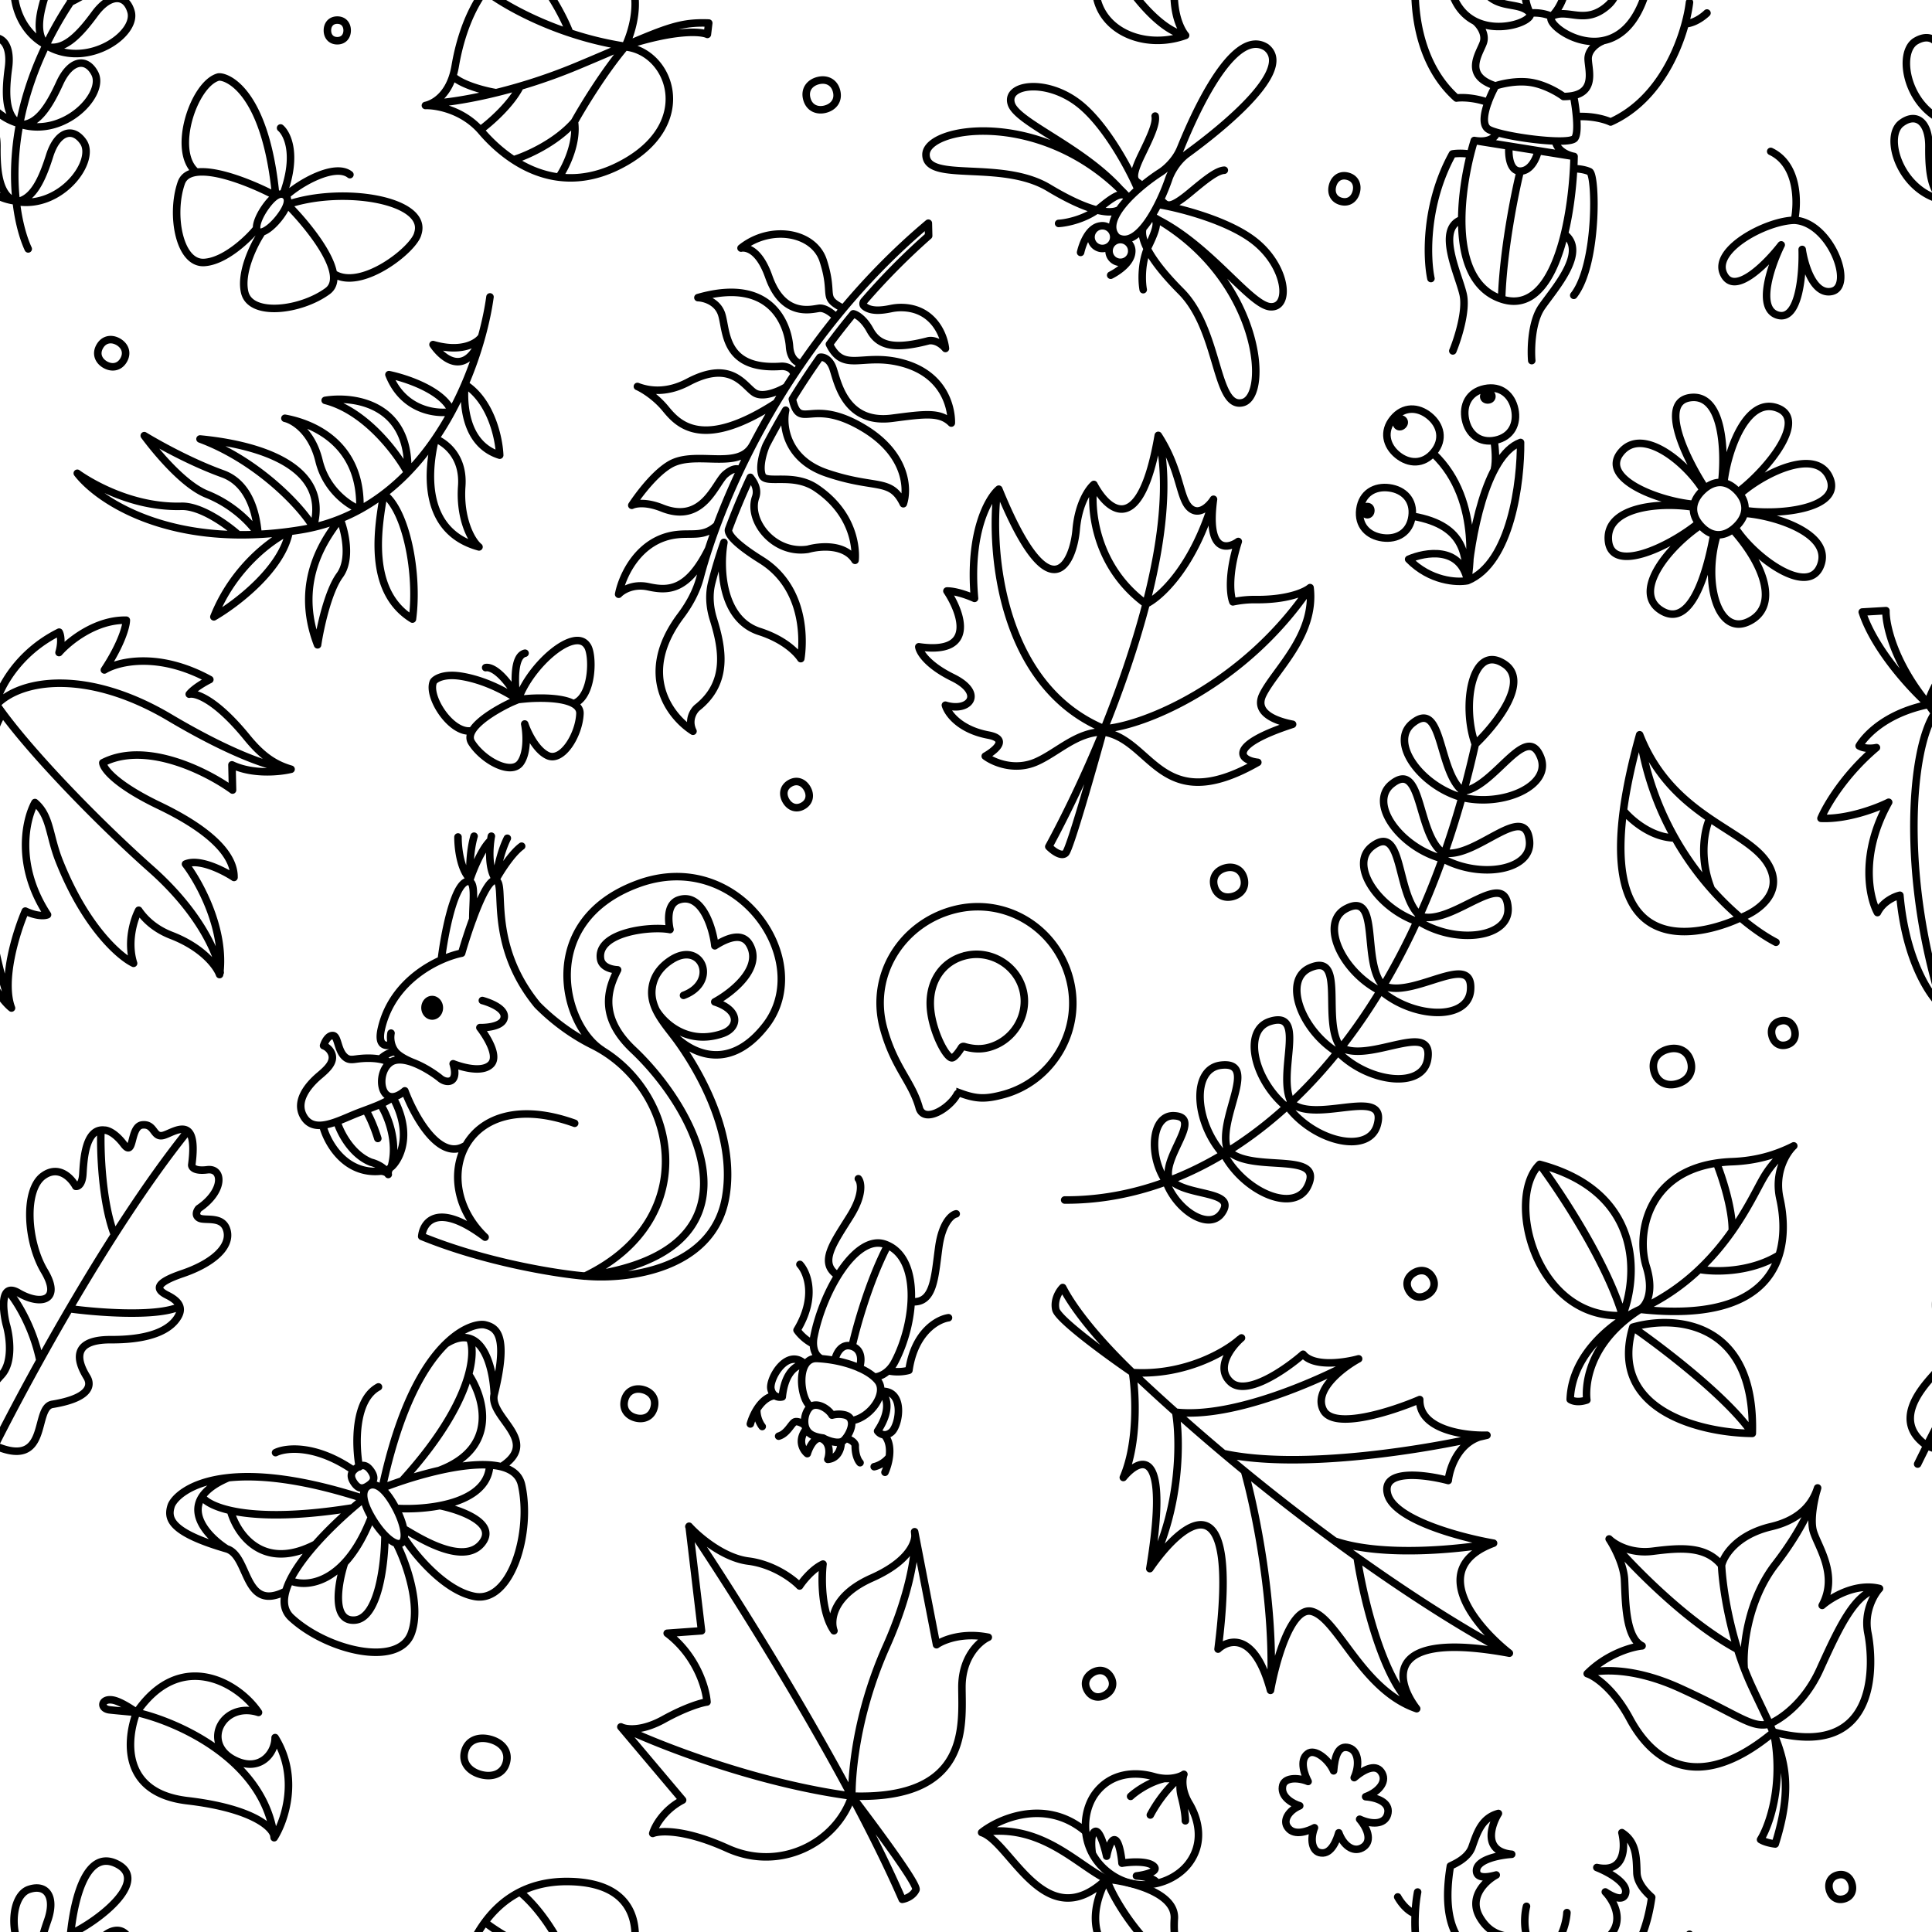 <svg xmlns="http://www.w3.org/2000/svg" viewBox="0 0 284 284" width="284" height="284" fill="none">
    <g clip-path="url(#a)">
        <path stroke="#000" stroke-width="1.104"
            d="M141.133 160.683a.354.354 0 0 0-.431.172c-1.108 2.07-4.766 4.294-5.553 2.085-.474-1.769-1.271-3.154-2.148-4.678-1.075-1.866-2.27-3.943-3.141-7.193-2.076-7.75 2.718-15.281 10.254-17.3s15.082 2.51 17.102 10.051c2.021 7.54-2.478 15.136-9.754 17.086-2.582.692-3.932.664-6.329-.223Zm.993-20.251c-3.627.771-5.753 4-5.327 8.049.352 3.353 2.306 7.03 3.131 7.02.351-.004.978-.819 1.407-1.514a.342.342 0 0 1 .386-.148c1.041.308 2.164.447 3.297.207 3.723-.792 6.207-4.537 5.415-8.26-.792-3.723-4.586-6.145-8.309-5.354Z"
            clip-rule="evenodd" />
        <path stroke="#000" stroke-linecap="round" stroke-linejoin="round" stroke-width="1.104"
            d="M216.866 109.401c3.013-2.869 8.086-9.243 4.278-11.783-4.759-3.175-6.348 6.099-4.278 11.783Zm0 0a148.736 148.736 0 0 1-1.704 6.9m-58.657 60.097c22.62.143 47.181-19.108 58.404-59.183m0 0c6.109 1.453 13.18-1.752 11.584-5.867-2.081-5.369-6.665 4.176-11.331 4.953m-.253.914c.085-.303.169-.608.253-.914m-.42.883c-6.017-1.797-10.538-8.108-7.099-10.874 4.487-3.609 3.685 6.949 7.337 9.955-.081.307-.16.613-.238.919Zm-3.066 8.947c-6.017-1.797-10.537-8.108-7.098-10.874 4.487-3.609 3.684 6.95 7.337 9.956-.081.306-.16.612-.239.918Zm-3.235 9.377c-5.949-2.01-10.24-8.48-6.704-11.12 4.613-3.446 3.432 7.076 6.975 10.211-.092.304-.182.607-.271.909Zm-5.676 10.097c-5.567-2.905-8.81-9.958-4.909-12.022 5.09-2.693 2.301 7.521 5.317 11.165a166.3 166.3 0 0 0-.408.857Zm-6.26 9.033c-5.311-3.35-7.966-10.645-3.909-12.383 5.294-2.267 1.677 7.685 4.385 11.563-.16.274-.319.547-.476.82Zm-7.218 8.227c-4.918-3.904-6.769-11.443-2.548-12.732 5.507-1.683.837 7.82 3.111 11.969-.189.254-.377.509-.563.763Zm-9.567 6.696c-4.141-4.72-4.615-12.469-.231-12.983 5.719-.671-.574 7.845.921 12.332l-.69.651Zm-8.534 3.807c-2.405-3.891-1.81-9.514 1.4-9.355 4.19.209-1.359 5.566-.826 8.971l-.574.384Zm40.934-47.133c5.525 2.984 13.184 1.718 12.708-2.67-.621-5.724-7.519 2.309-12.227 1.852l-.481.818Zm-3.239 9.393c5.414 3.181 13.113 2.191 12.795-2.211-.415-5.744-7.597 2.037-12.286 1.411-.169.268-.339.535-.509.8Zm-5.7 10.163c4.859 3.977 12.619 4.187 12.984-.212.475-5.739-7.821.841-12.357-.5-.209.239-.418.476-.627.712Zm-6.277 9.067c4.517 4.362 12.234 5.205 12.957.851.944-5.68-7.862.199-12.274-1.509-.227.221-.455.44-.683.658Zm-7.243 8.269c4.019 4.824 11.6 6.496 12.789 2.246 1.552-5.546-7.838-.652-12.039-2.827-.25.195-.5.389-.75.581Zm-9.62 6.758c3.093 5.465 10.253 8.465 12.182 4.496 2.518-5.179-7.595-2.042-11.34-4.933-.281.147-.562.293-.842.437Zm-8.664 3.755c1.562 4.299 6.343 7.318 8.209 4.699 2.433-3.416-5.21-2.384-7.551-4.912l-.658.213ZM4.148 36.59C1.716 31.337-.444 16.726 10.373.307m0 0c4.49-2.117 11.696-7.992 6.708-10.357-4.192-1.987-6.097 4.471-6.708 10.357ZM6.767 6.608c-1.631-1.71-.999-4.765.231-8.274 1.23-3.51-.159-5.45-2.734-4.591C1.044-5.185.925 3.519 6.767 6.608Zm-4.08 11.513c-1.943-1.346-1.94-4.466-1.444-8.15C1.74 6.284-.01 4.664-2.36 6.024c-2.937 1.7-1.297 10.249 5.047 12.096ZM7.235 6.917c2.333.377 4.494-1.873 6.692-4.872 2.198-2.998 4.584-2.95 5.333-.341.936 3.262-6.174 8.283-12.025 5.213ZM3.208 18.328c2.36-.1 4.024-2.74 5.572-6.12 1.548-3.381 3.894-3.816 5.154-1.411 1.575 3.005-4.376 9.358-10.726 7.531ZM1.983 29.502c-2.094-1.097-2.476-4.193-2.439-7.91.038-3.719-1.9-5.11-4.064-3.47-2.705 2.05-.022 10.33 6.503 11.38Zm.543.14c2.33-.392 3.655-3.216 4.773-6.762 1.119-3.546 3.393-4.267 4.94-2.036 1.935 2.788-3.186 9.826-9.713 8.799ZM4.148 320.586c-2.432-5.253-4.592-19.863 6.225-36.283m0 0c4.49-2.117 11.696-7.992 6.708-10.357-4.192-1.987-6.097 4.471-6.708 10.357Zm-3.606 6.301c-1.631-1.711-.999-4.765.231-8.274 1.23-3.509-.159-5.449-2.734-4.591-3.22 1.073-3.339 9.776 2.503 12.865Zm-4.08 11.513c-1.943-1.346-1.94-4.466-1.444-8.151.497-3.685-1.254-5.305-3.604-3.944-2.937 1.7-1.297 10.248 5.047 12.095Zm4.549-11.204c2.333.377 4.494-1.873 6.692-4.871 2.198-2.999 4.584-2.951 5.333-.342.936 3.262-6.174 8.283-12.025 5.213Zm-4.028 11.412c2.36-.102 4.024-2.741 5.572-6.122 1.548-3.38 3.894-3.815 5.154-1.41 1.575 3.006-4.376 9.358-10.726 7.532Zm-1.225 11.173c-2.094-1.097-2.476-4.193-2.439-7.911.038-3.718-1.9-5.109-4.064-3.469-2.705 2.05-.022 10.331 6.503 11.38Zm.543.141c2.33-.392 3.655-3.217 4.773-6.763 1.119-3.546 3.393-4.267 4.94-2.036 1.935 2.788-3.186 9.827-9.713 8.799ZM288.15 36.59c-2.432-5.253-4.591-19.864 6.225-36.283m0 0c4.491-2.117 11.697-7.992 6.708-10.357-4.192-1.987-6.097 4.471-6.708 10.357Zm-3.606 6.301c-1.631-1.71-.998-4.765.232-8.274 1.229-3.51-.159-5.45-2.735-4.591-3.219 1.072-3.338 9.776 2.503 12.865Zm-4.08 11.513c-1.943-1.346-1.94-4.466-1.443-8.15.496-3.686-1.255-5.306-3.605-3.946-2.937 1.7-1.297 10.249 5.048 12.096Zm4.549-11.204c2.333.377 4.495-1.873 6.693-4.872 2.198-2.998 4.583-2.95 5.332-.341.937 3.262-6.173 8.283-12.025 5.213Zm-4.028 11.411c2.361-.1 4.025-2.74 5.572-6.12 1.548-3.381 3.894-3.816 5.154-1.411 1.576 3.005-4.375 9.358-10.726 7.531Zm-1.225 11.174c-2.094-1.097-2.476-4.193-2.439-7.91.038-3.719-1.9-5.11-4.064-3.47-2.704 2.05-.021 10.33 6.503 11.38Zm.543.14c2.331-.392 3.655-3.216 4.774-6.762 1.118-3.546 3.392-4.267 4.94-2.036 1.935 2.788-3.186 9.826-9.714 8.799ZM162.128 107.577c-2.75 6.73-5.68 12.692-7.955 16.874.561.573 1.842 1.566 2.472.95.622-.607 3.869-11.974 5.483-17.824Zm0 0c.034-.085-.034.084 0 0Zm0 0c-3.893.065-6.631 2.992-9.73 4.382-3.269 1.466-6.408.073-7.568-.806 0 0 4.317-2.371.44-3.1-4.223-.794-5.969-3.205-6.3-4.392 3.524 1.091 5.813-1.733 1.084-4.06-3.783-1.86-4.904-3.792-4.992-4.525 8.49 1.236 6.292-4.953 4.132-8.202 1.333-.015 3.262.717 4.06 1.085-.873-9.656 2.013-14.725 3.565-16.052 7.595 18.661 10.956 10.766 11.377 5.94.337-3.86 1.875-6.033 2.602-6.636m1.33 36.366c.011-.001-.011 0 0 0Zm0 0c7.312 1.069 8.386 12.684 22.769 4.485-2.902-.328-4.327-2.534 5.114-5.594-1.889-.355-5.786-1.462-4.391-4.335 1.745-3.59 7.788-8.728 6.957-15.753m-30.449 21.197c2.372-5.831 4.696-12.48 6.338-18.79m1.797-24.789c3.357 5.178 3.059 9.39 4.741 10.74 1.346 1.08 2.813-.45 3.378-1.348m-8.119-9.392c-2.616 15.202-7.4 11.143-9.465 7.213m9.465-7.213c1.24 5.078.943 11.34-.274 17.974a96.323 96.323 0 0 1-1.523 6.816m24.111-2.408c-.687.604-3.241 1.8-7.955 1.758a15.259 15.259 0 0 0-3.39.333c-.387-.947-.772-4.047.792-8.874-1.653 1.19-4.695 1.614-3.642-6.207m14.195 12.99c-9.642 14.276-24.445 20.363-30.273 20.758-15.162-6.317-16.804-26.005-15.713-34.937m31.791 1.189c-2.873 9.888-7.808 14.385-9.916 15.397m-7.668-17.576c-.57 3.577.165 12.1 7.668 17.576M263.68 168.441c-1.041.965-2.907 3.866-2.04 7.749.423 1.89.86 5.155-.11 8.29m2.15-16.039c-2.592 1.312-5.49 2.189-9.071 2.323-.804.03-1.563.1-2.279.205m11.35-2.528c-.839.442-2.911 2.008-4.489 4.74-.879 1.524-2.259 4.473-4.549 7.743m-13.548 11.548c.812-.471 2.131-2.391.908-6.309-1.43-4.581-.038-13.66 10.328-15.194m-11.236 21.503a31.516 31.516 0 0 0 8.694-5.876m-8.694 5.876c13.933 1.524 18.915-3.075 20.436-7.992m-20.436 7.992c-3.324 1.482-10.033 6.206-10.279 13.246 0 0 .819.626 2.449.078 0 0-1.191-7.562 7.83-13.324Zm8.694-5.876c2.129.398 7.458.531 11.742-2.116m-11.742 2.116c1.961-1.859 3.554-3.817 4.854-5.672m-2.312-9.955c.788 1.953 2.354 6.677 2.312 9.955m-14.625 14.166c6.047-1.75 18.026-1.077 17.568 15.617m-17.568-15.617c-3.664 12.354 10.185 15.559 17.568 15.617m-17.568-15.617c4.362 3.014 13.982 10.358 17.568 15.617m-19.08-17.323c2.281-5.719 3.038-18.173-12.175-22.226m12.175 22.226c-12.897.569-17.245-17.314-12.175-22.226m12.175 22.226c-2.317-7.819-9.082-18.075-12.175-22.226M33.31 227.672c-8.586-2.489-8.671-4.591-8.163-6.28.293-.976 2.47-3.541 8.438-4.174m-.275 10.454c3.401.986 2.439 9.444 8.684 6.231m-8.684-6.231c-2.413-1.557-5.516-4.743-3.617-7.656m28.705 7.132c1.308 2.619 3.552 8.873 2.063 12.944-1.861 5.088-12.407 2.539-17.64-2.293-1.426-1.317-1.258-3.278-.206-5.459m30.036-27.382c2.138-8.68.36-9.805-1.357-10.21-.794-.187-3.072.162-5.76 2.795m7.117 7.415c-.846 3.439 6.959 6.835 1.055 10.636m-1.055-10.636c-.1-2.866-1.003-7.379-3.61-8.202m-9.387 29.667c1.613 2.442 5.908 7.513 10.177 8.259 5.337.932 8.403-9.476 6.835-16.423-.43-1.908-2.236-2.741-4.677-2.912M54.6 222.998c-1.52-2.635-1.364-4.052-.462-4.573.901-.521 2.207.053 3.728 2.688.119.204.23.408.336.611m-3.602 1.274c-1.187 3.077-2.554 5.244-3.947 6.74m3.947-6.74c.622 1.076 1.317 1.998 1.983 2.678m-16.077-12.143c1.477-.734 5.826-1.247 11.398 2.565m.908-.473c-.565-3.116-.793-9.829 2.824-11.753m-22.052 13.346c4.36-.463 10.746.106 19.9 3.082-.509.405-1.056.857-1.626 1.348m-18.274-4.43c-2.024.851-3.246 1.809-3.892 2.798m35.841-22.473c-3.127 3.061-6.808 9.212-9.354 21.201.862-.339 1.849-.698 2.912-1.052m6.442-20.149c1.417-.903 2.572-1.083 3.508-.787m-39.349 23.26c.444.652 1.733 1.468 4.184 2.022m17.982-.39c-8.85 1.425-14.554 1.165-17.982.39m17.982-.39c-1.755 1.51-3.73 3.383-5.463 5.341m-12.52-4.951c.904 3.355 4.672 9.043 12.52 4.951m0 0c-1.576 1.782-2.952 3.635-3.78 5.351m26.426-35.584c.407.921.544 2.701-.153 5.269m-9.797 15.667c6.087-6.696 8.798-11.99 9.797-15.667m-9.797 15.667a58.976 58.976 0 0 1 5.454-1.534m4.343-14.133c2.24 3.33 4.507 10.82-4.343 14.133m0 0c2.637-.596 5.288-.961 7.443-.811M42.615 232.34c1.653.725 4.911.756 8.039-2.602m0 0c-.955 2.919-1.988 8.689 1.513 8.413 3.5-.277 4.403-8.432 4.417-12.475m0 0c.966.984 1.871 1.458 2.405 1.15.454-.262.552-1.04.344-2.085m-1.13-3.017c.57 1.094.956 2.148 1.13 3.017m-1.13-3.017c1.728.112 4.13.052 6.447-.395m7.339-5.982c-.162 3.567-3.64 5.269-7.34 5.982m-5.316 3.412c.78.282 8.494 5.81 11.488 2.125 2.395-2.948-3.116-4.919-6.171-5.537m-10.105-5.085c.745 1.09.307 1.641-.385 2.114-.692.472-1.375.687-2.12-.403-.744-1.09-.316-1.699.375-2.171.692-.473 1.386-.63 2.13.46ZM28.866 25.305c-3.72-3.042-.366-13.04 3.254-13.987.692-.083 2.896.584 4.922 4.156 1.481 2.61 2.867 6.773 3.497 13.33a38.573 38.573 0 0 0-1.29-.652c-1.426-.69-3.14-1.418-4.842-1.971-1.548-.503-3.087-.86-4.39-.912-1.656-.065-2.933.364-3.37 1.619-1.604 4.603-.325 11.917 3.376 11.696 2.96-.176 6.274-3.292 7.56-4.828m11.429 6.454c3.997 2.667 11.903-3.583 12.405-5.882 1.587-4.915-11.002-7.035-19.165-4.258.448.45.942.97 1.455 1.541a40.058 40.058 0 0 1 2.45 3.004c1.095 1.492 2.048 3.056 2.541 4.45.56 1.578.53 2.939-.55 3.73-3.933 2.88-11.3 3.797-12.173.193-.697-2.883 1.313-6.962 2.405-8.642m2.864-15.534c.864.727 2.59 3.696.395 9.708m.374.279c1.987-1.88 7.23-4.873 9.423-3.128m-10.21 6.105c1.238-1.674 1.242-2.65.669-3.073-.573-.424-1.506-.136-2.744 1.538-.506.684-.895 1.372-1.14 1.975-.353.875-.404 1.573-.065 1.823.288.214.804.063 1.402-.353.499-.346 1.055-.876 1.586-1.532.098-.122.196-.248.292-.378ZM76.156 102.834c-3.532-2.295-6.509-3.139-8.404-3.437-2.594-.408-3.805.43-4.04.808-.966 2.189 2.7 7.847 5.704 7.197m6.74-4.568c1.86-5.19 8.313-10.695 10.14-7.945.95 1.166.931 7.611-1.995 8.549m-8.145-.604c-.26.113-.886.362-1.182.505-.913.44-1.96 1.007-2.914 1.639-.868.574-1.66 1.202-2.204 1.834-.692.802-.985 1.612-.531 2.33 1.664 2.635 5.833 4.907 7.196 2.967 1.09-1.552.87-4.431.614-5.686.406 1.215 1.647 3.845 3.367 4.644 2.15.998 4.624-3.054 4.749-6.168.034-.855-.635-1.411-1.648-1.76-.893-.308-2.055-.454-3.237-.5a25.992 25.992 0 0 0-2.48.03 40.05 40.05 0 0 0-1.73.165Zm-4.763-4.696c.708-.142 2.335.55 4.47 4.042-.15-1.742-.426-5.757 1.32-6.16M216.892 3.177c.544.439 1.629 1.806 1.137 3.148-.615 1.677-2.933 4.766 1.792 6.307.875-.305 3.141-.834 5.206-.513 2.065.321 4.063 1.513 4.804 2.069 4.97-.034 3.7-3.68 3.622-5.466-.061-1.428 1.387-2.401 2.039-2.654M220 19.56c-.156.512-.997 1.43-3.114 1.119m0 0a6.838 6.838 0 0 1-.165-.027m.165.027-.165-.027m.165.027 4.937.79m-5.102-.817a39.274 39.274 0 0 0-.564 2.028m15.229.317c-.801-.132-2.471-.769-2.745-2.257m2.745 2.257a52.638 52.638 0 0 1-.067 1.803m.067-1.803-5.278-.844m-15.764 18.792c-.636-3.04-.893-10.961 3.166-18.313.389-.072 1.462-.163 2.647.048m0 0c-.694 2.774-1.273 6.246-1.284 9.596m16.446-7.476c.443-.01 1.531.062 2.34.431 1.011.462 1.221 13.69-2.319 18.181m-.021-18.611c-.157 2.902-.567 6.389-1.349 9.605m-16.408 17.178c.73-1.771 2.058-5.908 1.524-8.29-.668-2.978-4.04-9.69-.213-11.018m0 0c-.017 5.25 1.358 10.199 5.862 11.688m0 0c4.947 1.636 7.757-3.477 9.235-9.558m-9.235 9.558c.219-7.038 1.916-15.47 2.737-18.807m1.693 27.853c-.142-1.718-.048-5.698 1.459-7.876 1.884-2.722 6.785-8.11 3.346-10.728m-8.147-12.938c-.119 1.237.046 3.706 1.649 3.689m-1.649-3.689 4.285.685m-2.636 3.004c1.604-.018 2.426-2.01 2.636-3.004m-1.715-25.926s-.84 3.043.545 5.712c.512-.082 1.856-.103 3.142.476m2.257-5.264s-.123 3.154-2.252 5.277m-9.333 12.626c-2.13-.755-3.991-.742-4.655-.641-5.251-4.7-6.287-12.097-6.066-17.077m.357-3.208c-.167.864-.301 1.96-.357 3.208m0 0c-1.601-.61-2.57-2.487-2.57-2.487m26.664 22.283c2.259-.072 4.028.505 4.63.803 6.43-2.884 9.662-9.618 10.963-14.43m.634-3.165c-.104.873-.308 1.959-.634 3.165m0 0c1.711-.095 3.204-1.59 3.204-1.59m-31.066 10.697c-.998 1.788-2.592 5.58-.975 6.433 2.021 1.067 11.782 2.366 12.607 1.28.66-.87.158-4.512-.175-6.224m-11.05-31.524c-1.118 1.828-2.292 5.588 1.955 6.001-1.802.118-5.359.792-5.169 2.546.104.962 1.403.91 2.895.498-1.544.835-4.18 3.26-2.371 6.282 2.262 3.778 5.402 2.148 7.247 3.898 1.846 1.75-14.711 7.192-11.618-11.497.392-.209 2.569-1.066 3.176-2.788.758-2.154 1.435-4.281 3.885-4.94Zm18.153 2.822c.51 2.08.488 6.02-3.684 5.124 1.681.66 4.865 2.381 4.152 3.995-.39.885-1.613.442-2.909-.404 1.218 1.264 2.993 4.374.352 6.705-3.302 2.913-5.8.407-8.089 1.514-2.289 1.107 11.834 11.318 14.56-7.428-.31-.317-2.124-1.795-2.179-3.62-.069-2.282-.068-4.515-2.203-5.886ZM216.892 287.173c.544.439 1.629 1.806 1.137 3.148-.615 1.677-2.933 4.767 1.792 6.307.875-.305 3.141-.834 5.206-.513 2.065.321 4.063 1.513 4.804 2.069 4.97-.033 3.7-3.681 3.622-5.466-.061-1.428 1.387-2.401 2.039-2.654M220 303.557c-.156.512-.997 1.431-3.114 1.119m0 0a5.644 5.644 0 0 1-.165-.027m.165.027-.165-.027m.165.027 4.937.789m-5.102-.816a39.392 39.392 0 0 0-.564 2.028m15.229.317c-.801-.132-2.471-.769-2.745-2.256m2.745 2.256a52.676 52.676 0 0 1-.067 1.804m.067-1.804-5.278-.844m-15.764 18.792c-.636-3.041-.893-10.961 3.166-18.313.389-.072 1.462-.163 2.647.048m0 0c-.694 2.774-1.273 6.246-1.284 9.596m16.446-7.475c.443-.011 1.531.061 2.34.431 1.011.461 1.221 13.689-2.319 18.18m-.021-18.611c-.157 2.903-.567 6.389-1.349 9.605m-16.408 17.178c.73-1.771 2.058-5.908 1.524-8.29-.668-2.978-4.04-9.69-.213-11.018m0 0c-.017 5.25 1.358 10.199 5.862 11.688m0 0c4.947 1.636 7.757-3.477 9.235-9.558m-9.235 9.558c.219-7.037 1.916-15.47 2.737-18.807m1.693 27.853c-.142-1.718-.048-5.698 1.459-7.876 1.884-2.722 6.785-8.111 3.346-10.728m-8.147-12.938c-.119 1.237.046 3.706 1.649 3.689m-1.649-3.689 4.285.685m-2.636 3.004c1.604-.018 2.426-2.01 2.636-3.004m-1.715-25.925s-.84 3.042.545 5.711c.512-.082 1.856-.103 3.142.476m2.257-5.264s-.123 3.154-2.252 5.277m-9.333 12.626c-2.13-.755-3.991-.742-4.655-.641-5.251-4.7-6.287-12.096-6.066-17.077m.357-3.208c-.167.864-.301 1.96-.357 3.208m0 0c-1.601-.61-2.57-2.487-2.57-2.487m26.664 22.284c2.259-.073 4.028.504 4.63.802 6.43-2.884 9.662-9.617 10.963-14.43m.634-3.165a22.64 22.64 0 0 1-.634 3.165m0 0c1.711-.095 3.204-1.59 3.204-1.59m-31.066 10.697c-.998 1.788-2.592 5.579-.975 6.433 2.021 1.068 11.782 2.366 12.607 1.279.66-.869.158-4.511-.175-6.223m-11.05-31.524c-1.118 1.828-2.292 5.588 1.955 6.001-1.802.118-5.359.792-5.169 2.546.104.962 1.403.91 2.895.498-1.544.835-4.18 3.26-2.371 6.282 2.262 3.778 5.402 2.148 7.247 3.898 1.846 1.75-14.711 7.192-11.618-11.497.392-.209 2.569-1.066 3.176-2.788.758-2.154 1.435-4.281 3.885-4.94Zm18.153 2.822c.51 2.081.488 6.019-3.684 5.125 1.681.659 4.865 2.38 4.152 3.994-.39.885-1.613.442-2.909-.404 1.218 1.264 2.993 4.375.352 6.705-3.302 2.913-5.8.407-8.089 1.514-2.289 1.107 11.834 11.318 14.56-7.428-.31-.317-2.124-1.795-2.179-3.62-.069-2.282-.068-4.515-2.203-5.886ZM-2.113 215.213c.398-.817.848-1.724 1.346-2.711m0 0c5.607-11.121 17.229-32.267 28.09-45.889m-28.09 45.889c-4.929-3.418-1.192-7.98.997-10.394 1.752-1.931 1.18-5.783.674-7.468-.524-2.189-.898-6.176 1.797-4.604 3.369 1.966 6.4 1.123 3.818-3.2-2.583-4.323-3.032-11.903-.169-13.981 2.291-1.662 4.148.33 4.79 1.533.307.05.945-.243 1.04-1.811.119-1.96.327-6.801 3.178-6.445.405-.02 1.538.362 2.82 2.049 1.605 2.109.862-2.613 2.733-2.821 1.871-.208 1.574 1.93 3.089 1.544 1.515-.386 5.227-3.415 4.187 4.336-.02.337.41.951 2.287.713 2.346-.297 2.524 3.148-1.277 5.702-.257.307-.6 1.016.09 1.396.86.475 3.563-.446 4.098 1.93.534 2.376-2.198 4.752-6.564 6.237-4.366 1.485-3.772 2.406-2.227 3.178 1.544.772 2.405 1.722 1.574 3.148-.832 1.425-3.089 3.415-9.86 3.385-6.771-.029-4.306 4.218-3.534 5.495.772 1.277.356 3.118-5.079 4.009-2.858.469-.294 9.644-8.462 6.069Zm2.09-22.543c1.083 1.272 3.506 5.053 4.537 10.002m4.382-7.579c3.746.516 12.147 1.207 15.776-.154m-11.188-25.83c-.085 2.956.165 10.043 1.856 14.745M281.89 215.213c.398-.817.848-1.724 1.345-2.711m0 0c5.607-11.121 17.229-32.267 28.09-45.889m-28.09 45.889c-4.928-3.418-1.192-7.98.998-10.394 1.752-1.931 1.179-5.783.674-7.468-.524-2.189-.899-6.176 1.796-4.604 3.369 1.966 6.401 1.123 3.818-3.2-2.582-4.323-3.032-11.903-.168-13.981 2.291-1.662 4.148.33 4.79 1.533.307.05.944-.243 1.039-1.811.119-1.96.327-6.801 3.178-6.445.406-.02 1.538.362 2.821 2.049 1.604 2.109.862-2.613 2.733-2.821 1.871-.208 1.574 1.93 3.088 1.544 1.515-.386 5.227-3.415 4.188 4.336-.02.337.41.951 2.287.713 2.346-.297 2.524 3.148-1.277 5.702-.258.307-.6 1.016.089 1.396.861.475 3.563-.446 4.098 1.93.535 2.376-2.198 4.752-6.563 6.237-4.366 1.485-3.772 2.406-2.228 3.178 1.545.772 2.406 1.722 1.574 3.148-.831 1.425-3.088 3.415-9.86 3.385-6.771-.029-4.306 4.218-3.534 5.495.772 1.277.357 3.118-5.078 4.009-2.859.469-.295 9.644-8.463 6.069Zm2.09-22.543c1.083 1.272 3.506 5.053 4.537 10.002m4.382-7.579c3.747.516 12.147 1.207 15.777-.154m-11.188-25.83c-.086 2.956.165 10.043 1.856 14.745M125.094 263.858c4.864 6.421 9.867 13.275 9.547 13.942-.461.96-1.536 1.332-2.016 1.397-2.088-4.795-4.693-10.029-7.531-15.339Zm0 0c-8.293-15.519-18.584-31.689-23.83-39.46m23.963 39.623c-2.269 6.88-10.539 11.198-18.297 7.685-6.206-2.811-9.904-2.635-10.978-2.196.293-1.024 1.581-3.44 4.391-4.903l-9.075-10.759m33.959 10.173c17.491.586 16.174-10.465 16.174-16.027 0-4.45 2.586-6.734 3.878-7.319-3.805-.761-6.659.415-7.611 1.098l-3.179-16.4m-9.262 38.648c-14.011-1.86-28.315-7.482-33.842-10.117m33.842 10.117s-.321-9.952 5.073-22.029c3.392-7.596 4.297-13.519 4.201-16.171m-43.233 28.027c.036.019.075.038.117.056m-.117-.056.117.056m0 0c.838.361 3.057.574 6.177-1.153 3.279-1.815 5.611-2.464 6.367-2.562-.146-2-1.522-6.821-5.854-10.1l5.049-.365-1.829-15.37c1.366 1.513 5.02 4.655 8.709 5.124 3.688.468 6.562 2.634 7.538 3.659.512-.781 1.917-2.518 3.44-3.22-.244 2.146-.264 7.113 1.61 9.807-.561-1.513-.234-5.182 5.562-7.758 4.918-2.186 6.25-4.702 6.347-6.145m0 0a2.252 2.252 0 0 0-.012-.448m.012.448a6.717 6.717 0 0 0-.053-.661m.041.213a1.752 1.752 0 0 0-.041-.213m.041.213-.041-.213M-.504 103.578c-5.123-6.19-6.31-11.788-6.263-13.814l-3.483.202c1.843 5.605 7.265 11.41 9.746 13.612Zm0 0c3.623-3.777 13.416-5.242 25.454 1.901 9.63 5.714 15.262 7.336 16.873 7.432m-42.327-9.333c.28.407.581.829.904 1.265m31.968 38.108c-.272-2.305-2.688-8.574-10.173-15.205-7.03-6.227-16.82-16.169-21.795-22.903m0 0c-3.58 5.367-4.889 23.832.947 42.517m41.44-34.285c-1.607.397-5.595.824-8.69-.645l.086 3.707c-3.714-2.701-12.728-7.285-19.07-4.013.046.794 1.767 3.166 8.29 6.296 8.156 3.914 11.052 7.573 10.996 10.562-1.533-1.017-5.105-2.836-7.13-1.97 2.04 2.662 5.898 9.639 5.008 16.248-.413-1.166-2.41-3.951-7.088-5.762-2.333-.903-3.85-2.305-4.8-3.693-.675 1.27-1.77 4.607-.752 7.802-2.04-.966-7.083-5.33-10.941-15.062-1.499-3.781-1.269-6.616-3.557-8.573-1.372 2.468-2.923 9.22 1.848 16.49-.36.164-1.516.286-3.269-.535-1.314 3.057-3.56 10.188-2.027 14.253-1.768-1.392-5.523-6.655-6.408-16.579-.761.17-2.486.918-3.3 2.547-1.222-2.243-2.603-8.627 1.653-16.219-1.718.864-6.113 2.545-9.951 2.364.756-1.815 3.446-6.437 8.15-10.399-.5.117-1.706.233-2.54-.249 0 0 2.424-4.456 10.048-6.058.53-2.267 3.142-7.573 9.355-10.665.188.32.448 1.369-.02 3.004 1.42-1.628 5.386-4.86 9.893-4.758-.004.808-.655 3.403-3.23 7.315 2.031-1.247 7.978-2.711 15.505 1.41-.722.355-2.34 1.282-3.028 2.149.915-.233 3.896.716 8.5 6.372 2.246 2.759 4.128 3.98 6.47 4.661ZM283.493 103.578c-5.123-6.19-6.31-11.788-6.263-13.814l-3.484.202c1.844 5.605 7.266 11.41 9.747 13.612Zm0 0c3.623-3.777 13.416-5.242 25.454 1.901 9.631 5.714 15.261 7.336 16.873 7.432m-42.327-9.333c.279.407.581.829.903 1.265m31.969 38.108c-.272-2.305-2.688-8.574-10.173-15.205-7.03-6.227-16.82-16.169-21.796-22.903m0 0c-3.578 5.367-4.888 23.832.948 42.517m41.441-34.285c-1.608.397-5.596.824-8.691-.645l.086 3.707c-3.715-2.701-12.728-7.285-19.069-4.013.045.794 1.765 3.166 8.29 6.296 8.155 3.914 11.051 7.573 10.995 10.562-1.533-1.017-5.105-2.836-7.131-1.97 2.041 2.662 5.899 9.639 5.009 16.248-.413-1.166-2.409-3.951-7.088-5.762-2.333-.903-3.851-2.305-4.8-3.693-.675 1.27-1.77 4.607-.752 7.802-2.04-.966-7.084-5.33-10.941-15.062-1.499-3.781-1.269-6.616-3.557-8.573-1.372 2.468-2.923 9.22 1.848 16.49-.36.164-1.517.286-3.269-.535-1.314 3.057-3.56 10.188-2.027 14.253-1.768-1.392-5.524-6.655-6.409-16.579-.76.17-2.485.918-3.299 2.547-1.222-2.243-2.604-8.627 1.652-16.219-1.717.864-6.112 2.545-9.951 2.364.757-1.815 3.447-6.437 8.151-10.399-.499.117-1.706.233-2.54-.249 0 0 2.424-4.456 10.048-6.058.529-2.267 3.141-7.573 9.355-10.665.188.32.448 1.369-.02 3.004 1.42-1.628 5.386-4.86 9.893-4.758-.004.808-.655 3.403-3.231 7.315 2.032-1.247 7.979-2.711 15.506 1.41-.722.355-2.34 1.282-3.028 2.149.915-.233 3.896.716 8.5 6.372 2.246 2.759 4.127 3.98 6.47 4.661ZM236.542 226.222c3.065 3.645 11.101 11.98 18.723 16.155m-18.723-16.155c.769.775 3.124 2.221 6.392 1.807 4.085-.517 7.808-.827 10.135 2.068m-16.527-3.875c.7 1.051 2.132 3.71 2.256 5.944.155 2.792.051 8.532 2.585 9.773-1.465.137-5.129 1.147-8.066 4.085m19.752-15.927c.31-1.396 2.203-4.488 7.291-5.687 5.088-1.2 6.352-4.253 6.825-5.688m-14.116 11.375c.134 3.024 1.209 10.813 4.434 17.782 4.032 8.712 6.84 12.384 3.456 23.183-.456-.048-1.526-.244-2.16-.648 1.282-2.066 3.461-8.121 1.923-15.807m6.463-35.885c-.431 1.396-1.158 4.633-.62 6.411.672 2.224 3.723 6.412 1.293 10.859 1.361-1.189 4.953-3.351 8.428-2.482m-9.101-14.788c-.362 1.534-2.109 5.925-6.205 11.22-4.095 5.295-4.774 12.238-4.602 15.047m19.908-11.479c-.827.896-2.327 3.465-1.706 6.567.775 3.878 1.965 18.667-13.858 14.53m15.564-21.097c-3.536.463-5.895 5.586-8.775 11.921-2.304 5.069-6.003 7.471-7.565 8.038-2.637.518-4.395-1.396-13.03-5.325-6.908-3.144-11.945-2.724-13.599-2.12m27.405 8.583c-11.686 9.721-18.15 3.62-21.149-1.965-2.399-4.467-5.17-6.274-6.256-6.618M163.364 35.886a1.67 1.67 0 1 1 2.629 2.059 1.67 1.67 0 0 1-2.629-2.059Zm0 0a1.67 1.67 0 1 0-2.63-2.059 1.67 1.67 0 0 0 2.63 2.06Zm-.094 4.571c1.072-.537 3.241-1.964 3.086-3.7m-7.51.348c.265-1.17 1.131-3.617 2.852-3.883m6.353 9.36c-.219-1.153-.355-4.085.852-6.581 1.509-3.122 1.204-3.688.411-4.168m-13.7 1.01c1.173-.064 4.051-.634 6.186-2.405 2.669-2.213 3.291-2.052 3.948-1.398m14.224-4.02c-1.172.064-2.915 1.524-5.05 3.294-2.668 2.213-3.291 2.053-3.948 1.399m-1.167-12.653c.219 1.153-.781 3.195-1.988 5.692-1.508 3.121-1.203 3.688-.411 4.168m.545 6.854c-.25 1.547 1.075 4.46 5.652 9.053 5.72 5.742 4.976 17.36 9.067 16.357 3.998-.98 2.616-17.88-12.274-26.786m0 0a34 34 0 0 0-1.068-.612m1.068.612c7.648 3.964 13.421 12.484 16.335 12.694 3.033.218 2.47-5.831-2.275-9.61-3.796-3.022-10.819-4.836-13.856-5.365m-.204 2.281c-.317-.164-.636-.32-.959-.468m-5.123-1.005c-1.442.614-4.587.026-10.144-3.316-6.946-4.178-18.046-.67-18.053-4.883-.007-4.069 16.352-6.763 28.528 5.082m0 0c.429.417.852.851 1.269 1.305m-1.269-1.305c-5.711-6.293-15.093-9.791-15.981-12.528-.94-2.893 5.068-3.796 9.874-.095 3.844 2.962 7.289 9.345 8.531 12.167m-2.424.456c.327.36.641.729.942 1.107m6.206-2.583c-1.243 3.622-4.502 10.401-7.601 8.538-2.552-2.562 3.141-7.435 6.36-9.51.673-.41 2.209-1.689 2.965-3.517.945-2.284 7.309-18.248 12.606-14.888 4.771 3.717-9.635 14.19-11.627 15.655-1.593 1.172-2.466 2.97-2.703 3.722ZM126.426 215.016c-.252-.251-.745-1.118-.705-2.576-.04-.225-.362-.739-1.334-.991m-6.08-1.971c-.345-.245-1.134-.673-1.535-.431-.501.303-1.063 1.7-2.311 2.067m9.182 1.063c-.019.727-.438 2.214-1.957 2.345.237-.689.43-2.241-.697-2.935-1.126-.694-2.016 1.106-2.32 2.093-.576-.468-1.525-1.882-.152-3.608m0 0c-.608-1.226.004-3.082.888-3.43 1.051-.412 2.455.579 2.903 1.384a3.78 3.78 0 0 1 1.837-.045c1.987.471.704 3.034-.147 3.777-.681.594-2.285.039-2.991-.369-1.522-.203-2.129-.63-2.49-1.317Zm6.618-1.222c2.826-.412 5.339-4.035 3.915-5.852-1.425-1.817-5.276-3.144-8.965-3.304-3.147-.136-2.517 6.051-.894 7.065m9.332-4.339c.647.002 2.083-.471 2.995-2.207 3.133-5.96 3.864-15.459-1.43-17.316-4.235-1.486-9.079 6.762-10.43 13.534-.186.84-.257 2.603 1.024 3.27m9.289 11.21c-.458-.033-.804-.323-.967-.547 2.21-3.32 1.229-5.272.463-5.833 3.645-.295 2.749 5.051 1.55 6.003-.384.305-.74.398-1.046.377Zm0 0c.789.844.903 2.093.755 3.242m-.634 2.269c.24-.531.517-1.369.634-2.269m0 0c-.709.955-1.776 1.365-2.22 1.451m-14.608-10.462c.374.266.826.262 1.094.193.406-3.968 2.404-4.851 3.352-4.796-2.625-2.546-5.333 2.15-5.013 3.647.102.48.317.778.567.956Zm0 0c-1.145.149-2.028 1.041-2.644 2.022m-.954 2.154a8.412 8.412 0 0 1 .954-2.154m0 0c-.06 1.188.502 2.183.79 2.532m27.383-15.99c-1.597.23-4.995 2.096-5.816 7.724 0 0-1.324.424-3.009.08m-13.015-15.642c1.086 1.192 2.522 4.793-.424 9.659 0 0 .753 1.169 2.271 1.975m6.883 3.598c.309-.844.528-2.666-1.065-3.195m0 0c-1.594-.53-2.357 1.141-2.539 2.043m2.539-2.043c.597-2.72 2.465-9.464 5.158-14.684m10.15-4.788c-.65.124-2.074 1.287-2.568 4.948-.618 4.576-.73 8.262-4.023 7.965m-7.794-18.076c.423.509.782 2.312-1.164 5.451-2.434 3.925-4.691 6.841-1.961 8.706M182.196 196.898c-2.047 1.822-8.056 5.345-15.722 4.866m0 0c.474 2.995.868 10.272-1.348 15.423 2.546-3.07 6.888-4.687 3.893 13.401m-2.545-28.824c-8.011-7.711-10.032-12.128-10.257-12.502-.475.47-1.342 1.776-1.014 3.234.328 1.459 7.65 6.786 11.271 9.268Zm0 0a312.607 312.607 0 0 0 6.352 5.826m-3.807 22.998c4.717-6.863 13.326-14.105 10.032 11.828 1.622-1.522 5.435-2.44 7.711 6.064m-17.743-17.892c4.653-9.137 4.477-19.139 3.807-22.998m13.936 40.89c.749-4.192 3.01-12.382 6.064-11.604 3.819.973 7.337 11.53 15.423 14.3m-21.487-2.696c.72-12.407-2.251-26.663-3.826-32.24m25.313 34.936c-3.17-4.143-4.882-11.575 13.625-8.161m-13.625 8.161c-4.836-3.462-7.853-16.28-8.757-22.257m22.382 14.096c-4.891-3.868-12.203-12.517-2.321-16.171m2.321 16.171c-4.276-2.163-12.315-6.919-22.382-14.096m20.061-2.075c-4.766-.823-14.553-3.414-15.572-7.187-1.018-3.773 5.515-2.92 8.909-2.021.225-1.997 1.677-6.124 5.69-6.663m.973 15.871c-4.86.9-16.338 2.096-23.371-.319m22.398-15.552c-3.344.1-10.002-.809-9.882-5.241-4.068 1.747-12.592 4.507-14.15 1.572-1.557-2.934 2.795-6.263 5.166-7.561m18.866 11.23c-8.106 1.944-27.204 5.205-38.744 2.691m19.878-13.921c-2.071.574-6.603 1.243-8.16-.674-2.571 2.246-8.295 6.214-10.631 4.118-2.336-2.097.075-5.216 1.572-6.514m17.219 3.07c-5.416 3.024-18.375 8.828-26.888 7.847m0 0a320.418 320.418 0 0 0 7.01 6.074m0 0a310.1 310.1 0 0 0 3.1 2.576m0 0a313.831 313.831 0 0 0 13.246 10.285m0 0c1.125.826 2.229 1.624 3.31 2.394" />
        <path fill="#000"
            d="M64.581 148.122c.013.668-.448 1.219-1.03 1.23-.582.011-1.064-.522-1.076-1.189-.013-.668.448-1.219 1.03-1.23.581-.011 1.063.521 1.076 1.189Z" />
        <path stroke="#000" stroke-linecap="round" stroke-linejoin="round" stroke-width="1.104"
            d="M57.587 153.579c-1.346.352-2.013-.263-1.52-2.395 1.689-7.287 8.567-10.418 11.796-11.073.388-1.35.975-3.207 1.633-4.995m-11.908 18.463a3.567 3.567 0 0 1-.109-1.711m.108 1.711c.112.35.287.701.546 1.023M61 156.304c-1.234-.463-2.365-1.079-2.867-1.702m11.363-19.486c1.09-2.966 2.378-5.744 3.286-5.713 1.82.062-1.403 9.051 6.22 18.337.975.981 3.833 3.77 8.097 5.886 12.426 6.166 16.497 25.458-1.09 33.95m-16.513-52.46c0-2.822.522-5.894-.862-5.533-1.95.51-3.324 7.885-3.767 11.509m4.629-5.976v.041m16.512 52.419a3.577 3.577 0 0 1-.02.009m.02-.009-.146-.014m.146.014.03.003m-.05.006c-4.084-.347-14.602-1.999-23.998-5.837.212-2.146 2.374-5.127 9.321.112-8.517-8.123-3.202-22.627 13.165-16.739m1.513 22.464.05-.006m-13.81-64.662c-.278 1.455-.536 4.768.658 6.389m0 0c.113-1.117.609-3.898 1.69-6.084m-1.69 6.084c.654-1.198 2.329-3.859 3.793-4.919m-9.357-1.352c-.015 1.48.323 4.787 1.786 6.168m0 0c-.088-1.119-.096-3.943.578-6.287m-.578 6.287c.43-1.295 1.604-4.212 2.856-5.516m-3.74 44.817c-3.744 2.097-7.37-4.561-8.715-8.153-3.537 2.993-4.42-2.504-2.146-4.158 1.82-1.324 5.594.947 7.254 2.248.986.905 2.888.86 1.992-2.072 0 0 4.02 1.664 5.56.078 1.454-1.495-1.63-5.389-1.63-5.389s3.35.107 3.578-1.495c.229-1.601-3.215-2.491-3.215-2.491m15.136 40.507c6.173.56 18.658-.943 20.598-11.414 1.559-8.412-2.954-17.409-6.908-22.962-.435-.611-.914-1.218-1.384-1.831m-12.306 36.207c27.185-3.563 16.829-24.05 7.04-33.272-5.47-5.151-3.395-9.506-2.291-11.744 0 0-2.282-.041-2.512-1.622-.572-3.945 7.455-4.849 10.214-4.296 0 0-.909-3.609 1.27-4.355 3.501-1.199 5.084 4.389 5.319 6.742 2.124-1.365 4.101-1.878 5.077-.232 2.051 3.461-2.537 7.092-5.087 8.475 3.845 1.249 3.512 3.83 1.145 4.649-5.136 1.776-8.649-1.556-9.763-3.444m4.025-2.162c5.198-1.93 2.686-8.093-1.784-5.231-1.93 1.235-2.696 2.797-2.854 4.282-.119 1.109.145 2.135.613 3.111m1.894 2.892c2.318 2.924 8.413 6.883 14.243-.667 7.289-9.437-4.078-26.252-18.866-20.767-14.79 5.486-11.063 20.704-5.222 24.436m9.845-3.002c-.718-.937-1.414-1.888-1.894-2.892m-48.99 17.027c.642 2.445 3.244 7.196 8.514 6.649.269-.001.865.097 1.099.49m0 0c-.05-.227-.034-.765.435-1.103m-.435 1.103c-.434-1.057-1.867-1.637-2.53-1.795-2.897-1.146-4.534-4.424-4.991-5.92m7.956 6.612c.585-.423 3.626-4.069.237-10.251-1.37.998-3.467 1.657-5.111 2.296-2.936 1.141-6.525 3.255-8.054.429-1.15-2.124.581-4.391 2.35-5.89 1.02-.863 2.285-1.943 1.838-3.201a2.052 2.052 0 0 0-1.207-1.216c.16-.522.661-1.549 1.39-1.485.73.064.65 2.026 1.638 3.034.557.569 1.034.523 1.824.415 1.057-.144 2.32-.187 3.467.032m1.628 15.837c1.058-3.738-.574-7.616-1.522-9.089m-2.199.771c.379.624 1.102 2.054 1.751 4.127m1.75-11.2a5.667 5.667 0 0 0-1.408-.446m0 0c.368-.37 1.334-1.108 2.252-1.104m6.448-6.48c.013.668-.448 1.219-1.03 1.23-.582.011-1.064-.522-1.076-1.189-.013-.668.448-1.219 1.03-1.23.581-.011 1.063.521 1.076 1.189ZM74.43 259.086c-.453 1.689-2.063 2.222-3.752 1.769-1.69-.452-2.818-1.719-2.365-3.408.452-1.689 2.063-2.222 3.752-1.769 1.69.453 2.817 1.719 2.365 3.408ZM18.172 52.934c-.631 1.094-1.751 1.223-2.719.665-.967-.558-1.414-1.593-.783-2.687.632-1.094 1.752-1.224 2.72-.666.966.559 1.414 1.594.782 2.688ZM49.58 5.988c-.948 0-1.452-.679-1.452-1.516 0-.838.504-1.517 1.452-1.517.947 0 1.451.679 1.451 1.517 0 .837-.504 1.516-1.451 1.516ZM182.851 129.101c.365 1.363-.418 2.35-1.623 2.673-1.205.323-2.376-.141-2.741-1.504-.365-1.363.417-2.35 1.622-2.673 1.205-.323 2.376.141 2.742 1.504ZM248.536 156.058c.443 1.656-.526 2.86-2.013 3.258-1.486.399-2.928-.16-3.371-1.815-.444-1.656.525-2.86 2.012-3.258 1.487-.399 2.928.16 3.372 1.815ZM261.676 150.093c1.077-.289 1.86.342 2.12 1.309.259.967-.105 1.905-1.182 2.194-1.077.288-1.86-.342-2.12-1.309-.259-.968.105-1.906 1.182-2.194ZM270.111 275.631c1.077-.289 1.861.342 2.12 1.309.259.967-.104 1.905-1.181 2.194-1.078.288-1.861-.342-2.12-1.309-.26-.968.104-1.906 1.181-2.194ZM198.118 25.91c1.134.305 1.516 1.292 1.244 2.31-.273 1.02-1.099 1.683-2.233 1.38-1.134-.304-1.517-1.292-1.244-2.31.273-1.02 1.098-1.683 2.233-1.38ZM116.135 115.151c1.017-.587 1.986-.159 2.513.754.527.914.413 1.967-.604 2.554-1.017.587-1.986.159-2.513-.754-.527-.913-.413-1.966.604-2.554ZM122.966 13.365c.365 1.362-.417 2.35-1.622 2.673-1.205.322-2.377-.142-2.742-1.504-.365-1.363.418-2.35 1.622-2.673 1.205-.323 2.377.14 2.742 1.504ZM207.128 189.703c-.614-1.065-.179-2.072.762-2.615.941-.543 2.031-.417 2.645.647.615 1.065.179 2.072-.762 2.615-.941.543-2.031.417-2.645-.647ZM159.858 248.49c-.614-1.064-.179-2.072.762-2.615.941-.543 2.031-.417 2.646.647.614 1.065.178 2.072-.762 2.615-.941.543-2.031.417-2.646-.647ZM91.823 205.771c.362-1.351 1.524-1.811 2.719-1.491 1.195.32 1.97 1.299 1.608 2.651-.362 1.351-1.523 1.811-2.718 1.491-1.195-.32-1.971-1.299-1.609-2.651ZM263.778 32.377c-4.089.067-11.958 4.236-10.457 7.775 1.502 3.54 6.301-1.296 8.513-4.155-1.497 3.038-3.7 9.357-.536 10.322 3.163.965 3.731-6.033 3.619-9.652.335 2.301 1.676 6.756 4.357 6.166 3.351-.737-.201-10.188-5.496-10.456Zm0 0c.536-2.57.59-8.19-3.486-10.121M174.03 260.82c-.234.608-.406 2.314.772 4.278 1.472 2.455 2.174 5.891-.07 8.837-2.245 2.945-7.397 4.54-11.6 1.458-4.434-3.252-4.285-8.945-2.021-11.875 2.265-2.93 5.766-3.142 8.518-2.355a7.04 7.04 0 0 0 1.574.268m2.827-.611-.029.02m.029-.02c-.323.325-.847 1.445-.357 3.324.491 1.879.586 3.125.572 3.513m-.244-6.817c-.946.675-3.205 2.773-4.903 5.959m4.903-5.959c-.412.284-1.423.663-2.798.591m0 0c-2.262.489-4.279 1.958-5.005 2.631m-5.653 8.213c-.129-.935-.219-2.856.452-3.062.67-.207 1.397 2.342 1.676 3.643.172-.903.664-2.644 1.257-2.386.593.258.914 2.386 1 3.417 1.171-.193 3.739-.38 4.642.419.903.8-1.3 1.301-2.515 1.451.903.054 2.766.342 2.999 1.064" />
        <path stroke="#000" stroke-linecap="round" stroke-linejoin="round" stroke-width="1.104"
            d="M162.656 276.231c-9.05 8.602-14.062-5.48-18.36-6.857m18.36 6.857c-4.304-2.067-9.667-8.322-18.36-6.857m18.36 6.857c1.19 3.584 6.874 12.104 11.625 12.97m-11.625-12.97c3.361.323 10.2 1.942 9.97 5.803-.298 5.022 1.655 7.167 1.655 7.167m-11.625-12.97c-5.412 10.149 3.806 15.814 11.625 12.97m-29.985-19.827c2.177-1.777 9.089-5.166 15.086-.304M162.657-7.767c-9.051 8.602-14.063-5.48-18.361-6.857m18.361 6.857c-4.304-2.067-9.668-8.322-18.361-6.857m18.361 6.857c1.19 3.584 6.874 12.104 11.624 12.97m-11.624-12.97c3.361.323 10.199 1.942 9.97 5.803-.299 5.022 1.654 7.167 1.654 7.167m-11.624-12.97c-5.413 10.15 3.805 15.814 11.624 12.97m-29.985-19.827c2.177-1.777 7.851-4.618 13.13-1.766M63.565 15.19c3.035-.133 11.546-1.42 21.31-5.502 2.747-1.148 4.977-2.109 6.841-2.906m0 0c6.422-2.745 8.513-3.552 12.468-3.396l-.201 1.671c-.968-.449-4.777-.732-12.267 1.725Zm-16.129 16.67c1.826-.563 6.152-2.463 8.853-5.56m0 0c1.195-2.154 4.365-7.387 7.495-11.076a49.803 49.803 0 0 1-8.18-1.981m.686 13.058c.46 3.096-1.263 6.616-2.183 7.988m-11.53-6.876c1.359-1.002 4.406-3.665 5.724-6.3m-3.624.905c-1.482-.247-4.81-1.07-6.259-2.388M71.305-1.42c1.88 1.49 6.373 4.234 12.45 6.255m0 0c-.842-2.222-3.474-7.466-7.262-10.661M62.535 15.507c1.623-.053 5.546.635 8.255 3.81 3.387 3.969 11.184 10.38 21.388 4.378 10.205-6.003 6.203-16.208-.3-16.808 2.234-4.769 3.642-14.306-8.604-14.306C71.03-7.42 67.81 4.467 66.913 9.714c-.897 5.246-4.378 5.793-4.378 5.793ZM63.565 299.187c3.035-.133 11.546-1.421 21.31-5.503 2.747-1.148 4.977-2.108 6.841-2.906m0 0c6.422-2.745 8.513-3.551 12.468-3.396l-.201 1.671c-.968-.449-4.777-.732-12.267 1.725Zm-16.129 16.67c1.826-.563 6.152-2.462 8.853-5.559m0 0c1.195-2.155 4.365-7.388 7.495-11.077a49.783 49.783 0 0 1-8.18-1.981m.686 13.058c.46 3.097-1.263 6.616-2.183 7.988m-11.53-6.876c1.359-1.002 4.406-3.665 5.724-6.301m-3.624.906c-1.482-.247-4.81-1.07-6.259-2.388m4.736-12.642c1.88 1.491 6.373 4.235 12.45 6.255m0 0c-.842-2.222-3.474-7.465-7.262-10.661m-13.958 21.333c1.623-.053 5.546.635 8.255 3.81 3.387 3.969 11.184 10.38 21.388 4.378 10.205-6.003 6.203-16.207-.3-16.808 2.234-4.769 3.642-14.306-8.604-14.306-12.245 0-15.465 11.886-16.361 17.133-.897 5.247-4.378 5.793-4.378 5.793ZM104.182 80.644c-3.124 6.36-6.08 6.215-8.883 5.61-2.24-.482-3.84.532-4.36 1.1.511-2.673 2.952-8.17 8.627-8.773 2.277-.242 3.953.365 5.783-1.356m3.414-8.112c-.202-.228-.911-.426-2.133.602-1.527 1.284-3.249 7.381-9.296 4.966-2.988-1.194-4.462-.402-4.462-.402s2.766-4.3 5.575-5.976c3.755-2.243 10.144.972 12.192-2.892m4.784-8.46c-.952.562-3.168 1.517-4.414.84-1.557-.844-3.339-5.075-9.851-1.624-2.954 1.565-5.532 1.392-7.46.644.756.329 2.643 1.445 4.144 3.28 1.877 2.295 5.436 6.152 16.276-.88m3.63-5.78c-.51-.047-1.561-.611-1.688-2.493-.16-2.352-2.062-10.478-13.468-7.187.884.025 2.813.534 3.462 2.37.811 2.295.122 8.369 8.822 7.725.543-.019 1.598.177 1.832 1.156m7.199-9.685c-3.257-1.679-1.196-1.763-2.898-7.007-1.363-4.195-7.719-5.33-12.079-1.843 0 0 2.368-.65 4.076 4.2 2.135 6.064 6.299 4.778 7.413 4.65.891-.103 1.987.8 2.423 1.264m-17.984 44.407c1.31 4.225 2.346 9.324-2.395 13.055-.531.475-1.394 1.831-.595 3.448-3.478-2.212-8.173-8.475-1.802-16.975 1.28-1.708 2.319-3.604 2.861-5.668 3.124-11.89 12.985-34.773 33.538-52.041l.045 1.855a101.066 101.066 0 0 0-9.489 9.585c-.198.228-.216.572.016.765.985.818 2.582.627 3.918.352a7.31 7.31 0 0 1 1.479-.157c4.722.002 6.33 4.014 6.543 6.02-1.045-1.217-2.168-1.242-2.598-1.103-5.18 1.352-7.293.587-8.493-1.61-.961-1.759-2.11-2.334-2.46-2.385a108.638 108.638 0 0 0-3.503 4.473c2.083 4.227 4.747 1.31 10.35 2.662 7.97 1.922 7.568 8.925 7.568 8.925-1.654-1.676-3.956-1.321-8.72-.707-7.223.93-8.073-5.935-8.768-7.575-.557-1.312-1.48-1.463-1.823-1.383a111.76 111.76 0 0 0-4.057 6.144c1.139 4.804 2.695-.462 10.573 4.321 6.303 3.827 6.454 8.968 5.742 11.06-1.878-3.861-4.021-2.047-11.279-4.517-5.807-1.975-6.542-6.813-6.017-9.235a113.3 113.3 0 0 0-2.862 5.14c-.499 1.183-1.067 3.255-.595 4.447.535 1.354 4.55-.438 7.944 1.847 6.518 4.389 5.712 10.636 5.712 10.636-1.451-2.35-4.975-2.165-6.923-1.624-5.042.78-8.897-4.237-7.697-7.64.501-1.423-.557-2.614-.776-2.935a103.715 103.715 0 0 0-3.208 7.681c-.017.175-.316 1.272 4.817 4.474 7.612 4.748 5.809 14.498 5.809 14.498s-1.512-2.521-6.068-3.99c-5.627-1.814-5.884-9.402-5.231-13.1a74.17 74.17 0 0 0-1.793 5.932c-.446 1.758-.3 3.592.237 5.325ZM72.027 43.645c-.23 1.683-.63 3.67-1.223 5.824M35.038 78.612c-13.242-.125-21.114-5.697-23.676-9.042 0 0 6.816 5.091 15.294 4.854 2.987-.084 6.987 2.933 8.382 4.188Zm0 0c.939.009 1.905-.01 2.898-.059m0 0c-.773-1.274-3.364-4.24-7.548-5.913-4.183-1.674-9.18-8.6-9.18-8.6s5.706 3.51 11.516 5.603c4.516 1.625 5.059 7.21 5.212 8.91Zm0 0c1.466-.072 2.99-.21 4.574-.421m0 0a59.448 59.448 0 0 0 1.777-.266c.6-.099 1.188-.216 1.764-.35m-3.54.616c-2.486 1.138-8.179 5.242-11.073 12.543 3.272-1.891 10.067-7.048 11.072-12.543Zm3.54-.616c-1.753-3.051-8.232-9.86-16.65-12.987 5.886.55 19.55 2.907 16.65 12.987Zm0 0a26.796 26.796 0 0 0 3.933-1.237m0 0c-1.68 2.326-7.03 8.827-3.302 18.51.363-2.418 1.524-7.848 3.264-10.227 1.741-2.38.75-6.513.038-8.283Zm0 0a26.872 26.872 0 0 0 2.918-1.382m0 0a28.6 28.6 0 0 0 3.509-2.285m-3.509 2.285c-1.563-.579-4.953-2.821-6.006-7.163-1.052-4.341-3.782-5.975-5.015-6.249 3.428.61 11.346 3.239 11.021 13.412Zm3.51-2.285c-.733 4.431-2.644 14.199 4.216 18.392.898-6.78-.946-16.004-4.217-18.392Zm0 0a31.5 31.5 0 0 0 3.51-3.12m0 0c-1.574-2.916-6.201-9.125-12.121-10.638 4.216-.692 12.542.466 12.12 10.638Zm0 0a37.507 37.507 0 0 0 4.063-5.004m0 0c-1.064 4.289-2.165 13.565 6.427 15.909-1.206-.987-2.867-4.322-2.538-8.926.329-4.605-2.678-6.504-3.889-6.983Zm0 0a44.756 44.756 0 0 0 2.414-3.974m0 0c-2.198.406-7.12-.114-9.225-5.442 2.587.53 8.053 2.362 9.225 5.441Zm0 0a50.494 50.494 0 0 0 1.94-4.017m0 0c-.241 2.704-.054 8.802 5.116 10.415-.095-2.448-1.25-7.959-5.116-10.415Zm0 0a54.431 54.431 0 0 0 2.465-7.028m0 0c-.59.913-2.848 2.428-7.15 1.183 1.441 2.136 4.889 4.89 7.15-1.183ZM253.417 70.82c.581-4.847 3.402-12.526 7.877-10.833 4.476 1.692-1.434 8.986-5.654 12.229m-6.06 5.249c-4.884 3.49-9.464 9.651-5.443 12.24 4.333 2.788 6.709-5.2 7.764-11.012m4.082-6.248c3.592-3.06 11.073-6.643 12.977-2.202 1.903 4.44-7.045 5.58-12.418 4.81m-7.832-.543c-5.171-.752-12.719.113-12.279 4.97.44 4.857 8.716 1.015 13.022-2.413m7.166-1.6c4.585.378 12.777 3.09 10.993 7.678-1.783 4.588-9.586-1.07-12.425-5.385m-5.017-6.018c-2.581-3.95-8.841-9.05-11.922-5.21-3.082 3.838 5.535 7.127 10.651 7.598m6.053 3.984c4.684 5.37 6.448 11.241 2.022 13.289-4.426 2.047-6.653-5.665-4.607-12.654m.737-7.966c.472-4.352.217-12.912-4.581-12.34-4.798.572-.638 9.011 2.042 13.16m4.621 5.809c-1.693 1.628-3.572 1.6-5.133-.076-1.561-1.677-1.485-3.585.208-5.214 1.693-1.628 3.571-1.6 5.132.077 1.562 1.677 1.486 3.584-.207 5.213ZM261.065 138.511c-1.42-.737-3.24-1.939-5.208-3.606m-14.83-26.896c2.441 6.228 6.503 9.699 10.307 12.298m-10.307-12.298c-1.199 4.296-1.969 7.979-2.387 11.132m2.387-11.132a43.656 43.656 0 0 0 5.186 15.172m9.644 11.724c2.38-.856 6.528-3.618 4.078-7.818-1.503-2.578-4.932-4.274-8.601-6.78m4.523 14.598a41.953 41.953 0 0 1-4.294-4.217m4.294 4.217c-2.498 1.209-20.47 8.75-17.217-15.764m12.694 1.166c-.71 1.502-1.658 5.681.229 10.381m0 0a44.155 44.155 0 0 1-5.35-7.507m-7.573-4.04c1.073 1.33 4.09 4 7.573 4.04M20.075 251.725s-3.292-.295-4.036-.388c-1.41-.224-1.148-1.718.526-1.439 1.34.223 3.51 1.827 3.51 1.827Zm0 0c-1.372 3.604-2.525 11.802 7.463 12.974 9.988 1.171 12.857 4.161 12.764 5.44m-20.227-18.414c6.417-9.374 14.973-4.417 17.926 0-5.232-1.674-8.37 4.394-3.697 6.905 3.738 2.009 6.138-.767 6.138-3.208 3.627 5.859 1.418 12.253-.14 14.717m-20.227-18.414c6.166 1.397 18.845 7.035 20.227 18.414" />
        <path fill="#000"
            d="M201.512 75.051c-.004.374-.237.617-.52.614-.283-.003-.511-.252-.506-.625.004-.373.236-.586.519-.583.284.003.511.22.507.594ZM206.219 62.521c-.267.261-.603.269-.802.066-.198-.202-.182-.539.084-.8.267-.26.582-.247.78-.044.198.202.205.517-.062.778ZM218.768 58.79c-.372.035-.639-.17-.665-.452-.027-.282.196-.534.568-.57.371-.035.607.173.634.456.027.282-.165.53-.537.566Z" />
        <path stroke="#000" stroke-linecap="round" stroke-linejoin="round" stroke-width="1.104"
            d="M215.728 85.36c-.4-3.148.122-8.079-8.044-9.477m8.044 9.477c.441-5.99 2.616-18.438 7.791-20.322.065 5.693-1.402 17.727-7.791 20.322Zm0 0c-1.564.3-5.486.091-8.662-3.15 2.452-1.073 7.618-1.949 8.662 3.131 0 0 2.4-11.641-5.006-18.648m8.927-1.828c.122.906.331 2.829.015 4.175m-12.096 6.86c-.323 2.395-2.212 3.439-4.329 3.153-2.118-.285-3.663-1.792-3.34-4.187.322-2.395 2.211-3.44 4.329-3.154 2.118.285 3.663 1.792 3.34 4.187Zm3.199-9.44c-1.531 1.87-3.687 1.768-5.34.414s-2.178-3.447-.647-5.317c1.532-1.87 3.687-1.768 5.34-.413 1.654 1.354 2.178 3.447.647 5.317Zm-9.255 8.591c-.004.374-.237.617-.52.614-.283-.003-.511-.252-.506-.625.004-.373.236-.586.519-.583.284.003.511.22.507.594Zm4.707-12.53c-.267.261-.603.269-.802.066-.198-.202-.182-.539.084-.8.267-.26.582-.247.78-.044.198.202.205.517-.062.778Zm13.611 2.192c-2.366.492-3.979-.942-4.414-3.035-.435-2.092.472-4.05 2.838-4.542s3.979.942 4.414 3.034c.435 2.093-.472 4.05-2.838 4.543Zm-1.062-5.923c-.372.035-.639-.17-.665-.452-.027-.282.196-.534.568-.57.371-.035.607.173.634.456.027.282-.165.53-.537.566ZM192.203 257.811c-1.265.954-.379 3.202.088 4.061-1.638-.665-3.634-.577-3.77.785-.221 1.569 1.6 2.514 2.538 2.79-1.629.688-2.583 2.18-1.716 3.24.954 1.265 3.023.453 3.882-.015-.665 1.639-.398 3.561.964 3.697 1.569.221 2.333-2.012 2.609-2.95.643 1.774 2.047 2.92 3.393 2.227 1.513-.779 1.024-2.639-.326-4.227 1.709.8 3.625.814 4.087-.628.519-1.62-1.129-2.511-3.207-2.679 1.774-.642 3.126-2.067 2.433-3.413-.779-1.513-2.525-.738-4.113.613.8-1.709.7-3.912-.741-4.374-1.621-.519-2.117 1.298-2.285 3.375-.689-1.629-2.777-3.369-3.836-2.502Z" />
    </g>
    <defs>
        <clipPath id="a">
            <path fill="#fff" d="M0 0h284v284H0z" />
        </clipPath>
    </defs>
</svg>